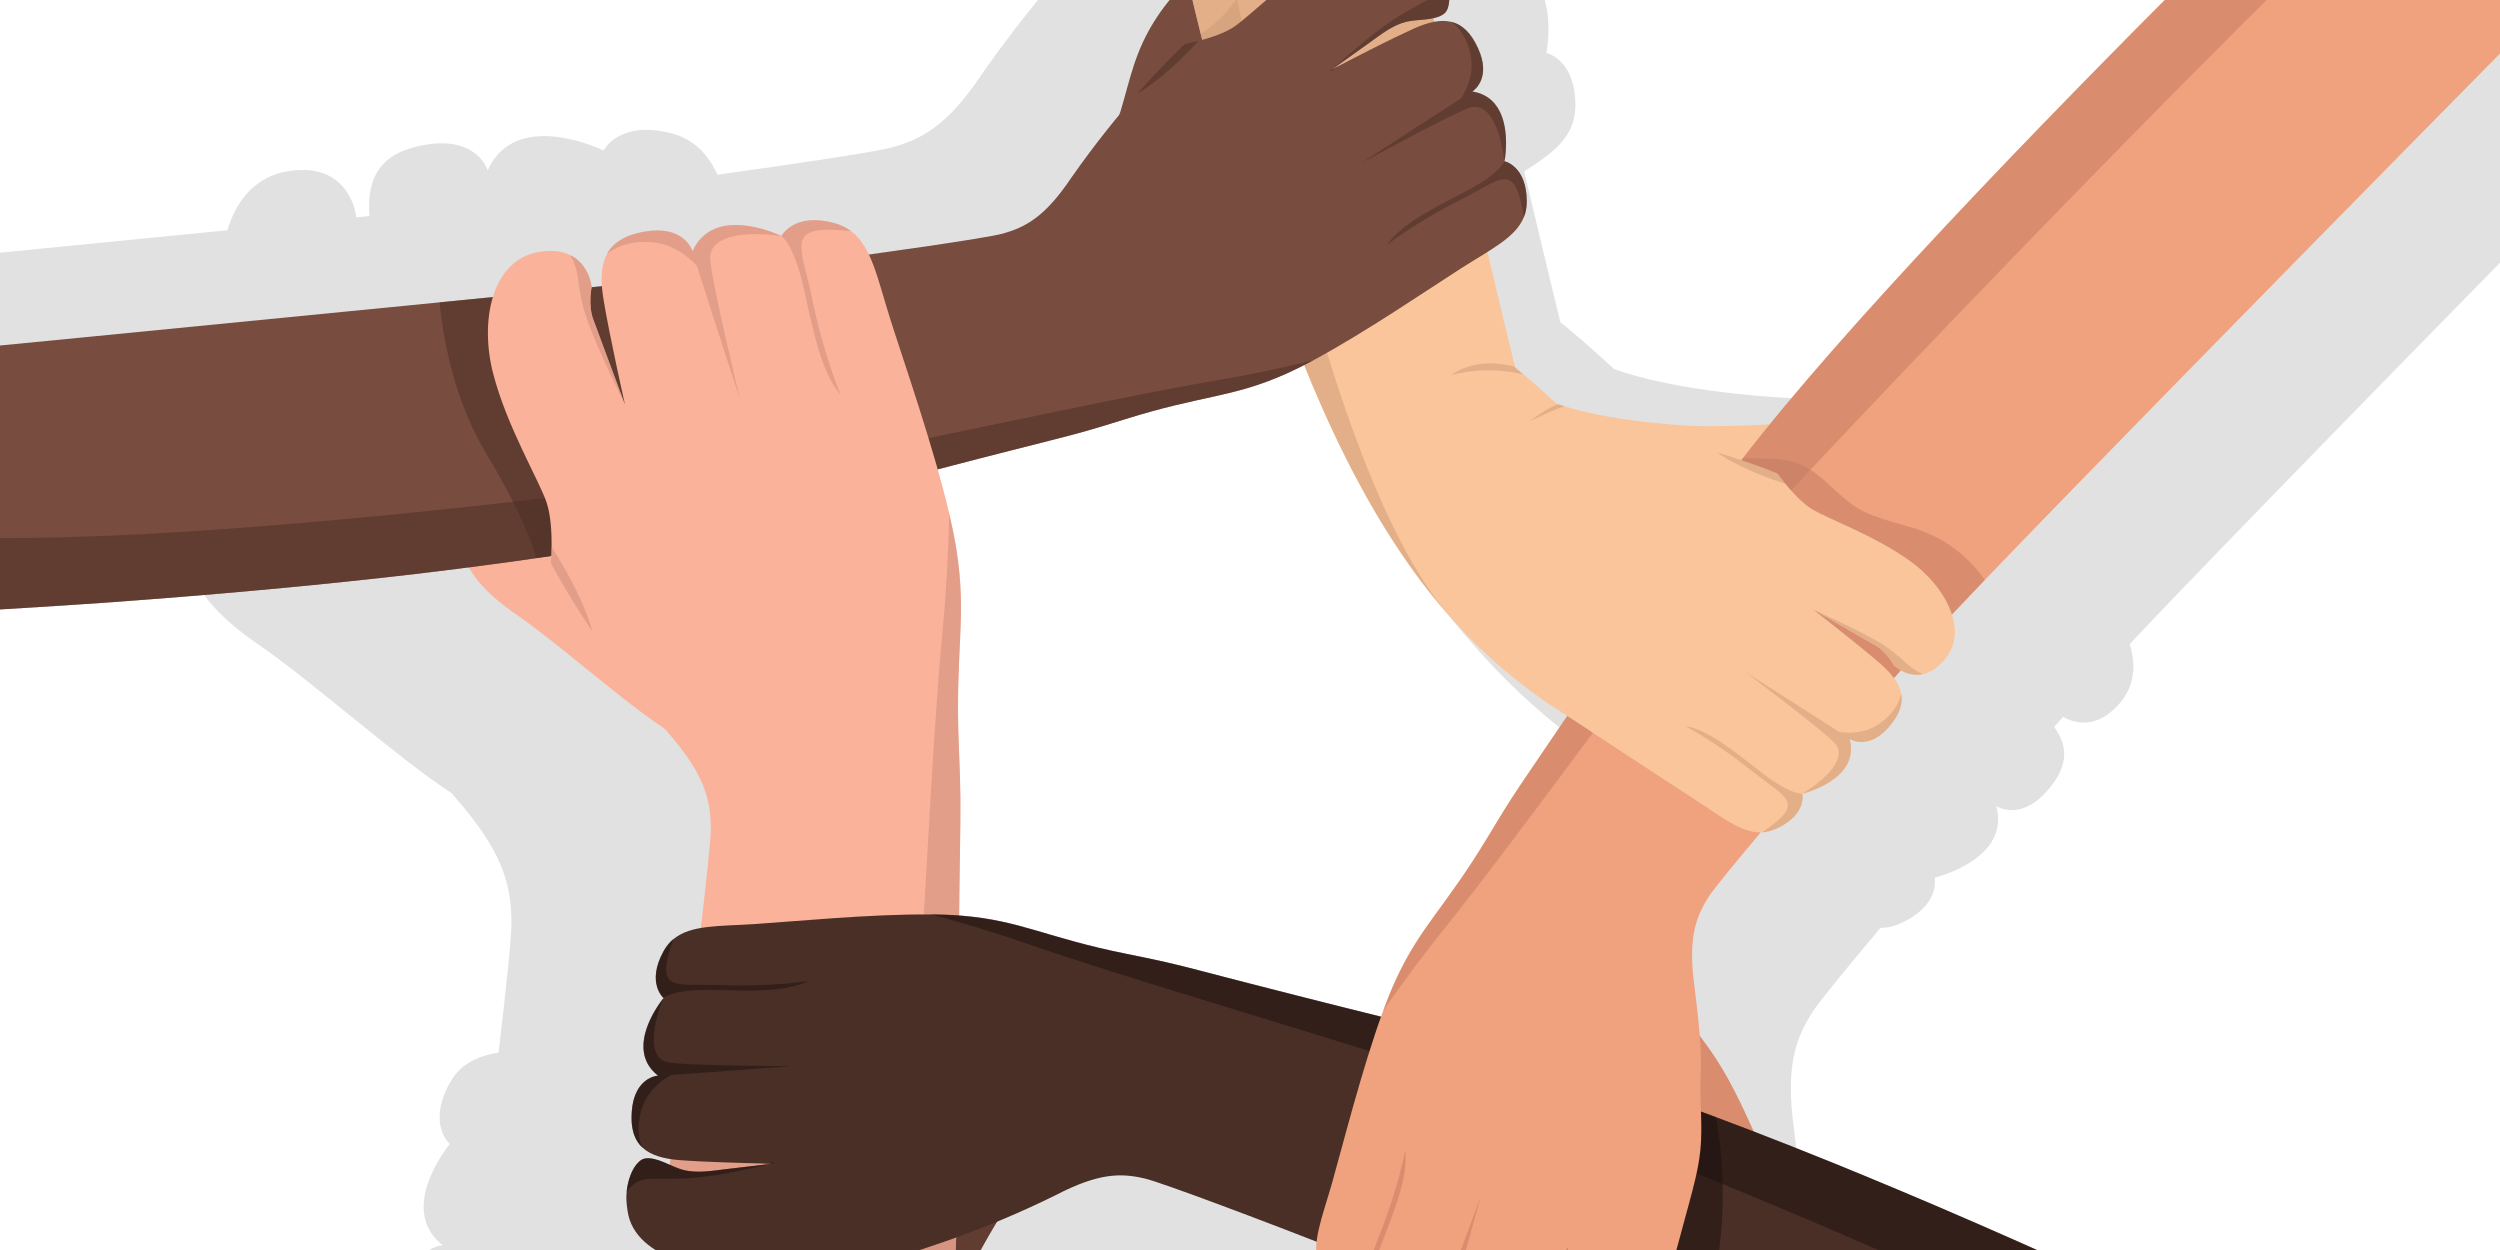<?xml version="1.0" encoding="utf-8"?>
<!-- Generator: Adobe Illustrator 23.0.2, SVG Export Plug-In . SVG Version: 6.00 Build 0)  -->
<svg version="1.1" id="Layer_1" xmlns="http://www.w3.org/2000/svg" xmlns:xlink="http://www.w3.org/1999/xlink" x="0px" y="0px"
	 viewBox="0 0 600 300" style="enable-background:new 0 0 600 300;" xml:space="preserve">
<style type="text/css">
	.st0{opacity:0.3;fill:#999999;}
	.st1{fill:#F0A17D;}
	.st2{opacity:0.5;fill:#C27B61;}
	.st3{fill:#784C3E;}
	.st4{opacity:0.5;fill:#4A2C24;}
	.st5{fill:#FAC59A;}
	.st6{opacity:0.5;fill:#CC9A79;}
	.st7{fill:#FAB29A;}
	.st8{opacity:0.5;fill:#CC8A79;}
	.st9{fill:#4A2F26;}
	.st10{opacity:0.5;fill:#1C110E;}
	.st11{fill:none;}
</style>
<path class="st0" d="M622.5,393.17c-0.02-0.01-0.04-0.02-0.1-0.04c-0.02-0.01-0.04-0.02-0.06-0.03c-0.15-0.08-0.39-0.19-0.71-0.36
	c-0.1-0.05-0.22-0.11-0.34-0.17c-0.11-0.06-0.23-0.11-0.36-0.18c-0.23-0.1-0.48-0.23-0.75-0.36c-0.09-0.05-0.17-0.09-0.26-0.13
	c-1.73-0.86-4.3-2.12-7.61-3.73c-0.26-0.12-0.53-0.26-0.81-0.39c-0.9-0.44-1.85-0.9-2.85-1.38c-0.39-0.19-0.78-0.38-1.18-0.57
	c-2.25-1.09-4.72-2.28-7.39-3.56c-0.24-0.12-0.48-0.23-0.73-0.35c-0.59-0.29-1.19-0.58-1.79-0.86c-0.4-0.19-0.79-0.38-1.18-0.57
	c-0.41-0.19-0.81-0.38-1.21-0.57c-0.8-0.38-1.63-0.77-2.47-1.18c-5.05-2.4-10.65-5.03-16.68-7.85c-0.66-0.31-1.32-0.62-1.98-0.92
	c-3.9-1.82-7.98-3.7-12.22-5.65c-0.81-0.37-1.63-0.75-2.45-1.13c-0.73-0.33-1.47-0.67-2.21-1c-0.7-0.33-1.4-0.64-2.11-0.97
	c-0.05-0.02-0.08-0.04-0.13-0.06c-1.1-0.51-2.22-1.01-3.34-1.52c-13.41-6.09-28.08-12.6-43.4-19.18c-1.17-0.51-2.36-1.01-3.53-1.52
	c-6.86-2.92-13.85-5.87-20.89-8.78c-1.39-0.57-2.76-1.13-4.15-1.7c-0.11-0.04-0.23-0.09-0.34-0.14c-1.79-0.73-3.58-1.47-5.37-2.2
	c-8.24-3.33-16.53-6.61-24.79-9.79c-4.03-8.92-8.19-17.83-13.86-25.8c-1-1.4-2.03-2.77-3.04-4.16c-0.41-5.2-1.07-10.41-1.66-15.44
	c-0.01-0.02,0-0.04-0.01-0.05c-2-14.85,0.29-21.59,4.65-28.28c1.49-2.28,7.75-9.95,16.12-19.9c0,0,0,0,0,0c0.12,0,0.24,0.01,0.35,0
	c1.49-0.07,3-0.42,4.55-1.13c0.6-0.28,1.16-0.56,1.68-0.85c7.76-4.34,6.43-10.08,6.43-10.08c0.02,0,15.72-3.76,15.22-14.5l0,0l0,0
	c0-0.08-0.01-0.16-0.02-0.24c-0.01-0.08-0.01-0.15-0.02-0.23c-0.02-0.18-0.05-0.37-0.07-0.56c-0.02-0.12-0.03-0.24-0.05-0.36
	c0-0.02,0-0.03-0.01-0.05c-0.01-0.06-0.02-0.11-0.03-0.17c-0.07-0.35-0.14-0.7-0.24-1.07c0.02,0.02,0.04,0.03,0.07,0.04
	c0.51,0.31,3.77,2.07,8.04-0.27c1.33-0.73,2.75-1.84,4.22-3.53c3.32-3.83,4.43-7.21,3.81-10.42c0,0,0,0,0,0l0,0
	c-0.32-1.64-1.1-3.24-2.25-4.82c0.73-0.82,1.45-1.63,2.16-2.42c0,0,0,0,0,0c1.66,0.93,4.11,1.8,6.95,1.15
	c2.03-0.47,4.24-1.71,6.5-4.25c3.68-4.14,4.15-9.26,2.53-14.36c0,0,0,0,0,0c3.29-3.5,6.72-7.11,10.27-10.81
	C580.23,82.48,739.28-78.4,739.28-78.4l-52.39-65.86c0,0-1.58,1.49-4.5,4.27C657.96-116.76,539.67-3.61,472,73.96
	c-0.02,0.02-0.04,0.05-0.06,0.07c-0.56,0.64-1.11,1.28-1.67,1.92c-0.14,0.16-0.27,0.31-0.41,0.47c-0.46,0.54-0.92,1.07-1.38,1.6
	c-0.21,0.24-0.42,0.48-0.62,0.72c-0.41,0.48-0.82,0.95-1.23,1.43c-0.24,0.28-0.48,0.56-0.72,0.84c-0.37,0.44-0.75,0.87-1.12,1.31
	c-0.27,0.32-0.54,0.63-0.81,0.95c-0.33,0.39-0.67,0.78-1,1.18c-0.29,0.35-0.59,0.69-0.88,1.04c-0.32,0.38-0.64,0.76-0.96,1.14
	c-0.29,0.34-0.58,0.68-0.86,1.02c-0.33,0.39-0.65,0.78-0.98,1.17c-0.27,0.32-0.54,0.64-0.8,0.96c-0.36,0.43-0.71,0.86-1.06,1.28
	c-0.22,0.27-0.44,0.53-0.66,0.8c-0.39,0.48-0.78,0.95-1.17,1.42c-0.18,0.22-0.36,0.43-0.53,0.65c-0.31,0.38-0.61,0.75-0.92,1.12
	c-6.34,0.48-13.84,0.55-21.39,0.62c-2.12-0.02-26.27-1-42.87-6.25c-0.69-0.21-1.35-0.43-2-0.67l-0.01,0
	c-0.18-0.05-0.36-0.11-0.53-0.18c0,0-5.38-5.02-10.3-9.14c-0.88-0.75-1.75-1.46-2.57-2.1c0,0-0.02-0.08-0.06-0.25
	c-0.5-2.05-4.02-16.47-8.64-35.94c5.46-3.43,9.65-6.54,11.4-10.91c0,0,0,0,0-0.01c0,0,0,0,0,0.01c0.52-1.29,0.81-2.69,0.88-4.23
	c0.01-0.22,0.03-0.43,0.03-0.66c0-4.25-1.01-7.09-2.25-8.98c-2.04-3.09-4.72-3.64-4.72-3.64l0,0l0,0c0,0,0,0,0,0c0,0,0,0,0,0
	c0,0,0.06-0.33,0.14-0.9c0.01-0.07,0.02-0.14,0.03-0.22c0-0.02,0-0.04,0.01-0.06c0.01-0.08,0.02-0.17,0.03-0.25
	c0.02-0.2,0.05-0.41,0.07-0.65c0.01-0.05,0.01-0.09,0.02-0.14c0.01-0.06,0.01-0.14,0.02-0.21c0.02-0.25,0.05-0.5,0.07-0.78
	c0-0.05,0.01-0.08,0.01-0.13c0.02-0.22,0.03-0.44,0.04-0.68c0-0.06,0-0.13,0.01-0.19c0.01-0.25,0.02-0.51,0.03-0.78
	c0-0.14,0.01-0.28,0.01-0.42c0-0.33,0-0.67,0-1.01c0-0.12-0.01-0.24-0.01-0.37c-0.01-0.29-0.02-0.58-0.04-0.88
	c-0.01-0.12-0.01-0.24-0.02-0.36c-0.03-0.34-0.06-0.69-0.1-1.05c-0.01-0.1-0.02-0.19-0.03-0.29c-0.02-0.13-0.04-0.25-0.06-0.38
	c-0.01-0.06-0.02-0.11-0.02-0.17c-0.02-0.11-0.03-0.23-0.05-0.34c-0.01-0.04-0.02-0.09-0.03-0.13c-0.08-0.48-0.17-0.96-0.29-1.45
	c-0.02-0.08-0.03-0.16-0.05-0.24c-0.03-0.14-0.08-0.28-0.11-0.42c-0.01-0.02-0.01-0.04-0.02-0.06c-0.04-0.14-0.07-0.28-0.11-0.41
	c-0.03-0.09-0.06-0.17-0.09-0.26c-0.06-0.2-0.13-0.39-0.2-0.59c-0.05-0.14-0.09-0.28-0.14-0.42c-0.07-0.16-0.13-0.32-0.2-0.49
	c-0.04-0.08-0.08-0.16-0.11-0.25c-0.05-0.11-0.1-0.23-0.16-0.34c-0.04-0.08-0.07-0.17-0.12-0.25c-0.03-0.06-0.07-0.11-0.09-0.17
	c-0.13-0.25-0.27-0.5-0.42-0.75c-0.13-0.22-0.27-0.44-0.42-0.65c-0.12-0.18-0.24-0.35-0.38-0.52c-0.13-0.17-0.27-0.33-0.41-0.5
	c-0.13-0.15-0.28-0.3-0.42-0.45c-0.19-0.2-0.39-0.39-0.6-0.57c-0.21-0.18-0.43-0.36-0.66-0.53c-0.06-0.05-0.12-0.1-0.18-0.15
	c-0.06-0.04-0.13-0.07-0.19-0.11c-0.3-0.21-0.62-0.4-0.96-0.58c-0.05-0.03-0.09-0.06-0.14-0.09c-0.3-0.16-0.61-0.3-0.94-0.44l0,0
	l0,0c-0.02-0.01-0.03-0.01-0.05-0.02l-0.19-0.07c-0.02-0.01-0.05-0.02-0.08-0.03c-0.05-0.02-0.1-0.04-0.15-0.06
	c-0.2-0.07-0.41-0.13-0.62-0.19c-0.13-0.04-0.24-0.08-0.37-0.12c-0.06-0.01-0.12-0.03-0.17-0.04c-0.21-0.05-0.44-0.09-0.66-0.13
	c-0.16-0.03-0.31-0.07-0.48-0.1c0.02-0.02,0.04-0.03,0.07-0.05c0.63-0.42,4.98-3.73,2.59-11.22c-0.23-0.72-0.5-1.47-0.87-2.27
	c-0.22-0.48-0.45-0.93-0.68-1.37c-0.06-0.11-0.12-0.25-0.18-0.36c-0.1-0.19-0.22-0.35-0.32-0.53c-0.2-0.33-0.39-0.68-0.59-0.98
	c-1.8-2.71-3.9-4.27-6.3-4.93c-0.1-0.03-0.19-0.07-0.3-0.09c-1.64-0.4-3.42-0.37-5.34-0.01c-0.08-0.38-0.16-0.75-0.25-1.12
	c1.35-0.3,2.57-0.75,3.47-1.52c0.51-0.44,0.82-1.06,1.04-1.7c0.98-2.85,0.19-6.82-1.11-9.9c-0.35-0.82-0.73-1.58-1.12-2.23
	c-0.58-0.97-1.26-1.88-1.94-2.79c-1.59-2.12-3.25-3.75-5.26-4.92c-0.7-3.43-1.34-6.65-1.9-9.6c-0.47-2.44-0.88-4.71-1.24-6.77
	c-6.66-38.48-32.58-217.59-32.58-217.59l-69.54,10.39l-13.28,1.98c0,0,29.43,158.59,46.61,232.95
	c-6.84,6.28-12.24,14.11-15.62,22.76c-2.43,6.21-3.84,12.8-5.84,19.16c-4.67,5.64-9.79,12.22-14.98,19.65
	c-0.01,0.02-0.02,0.03-0.02,0.04c-8.11,12.08-14.12,15.49-21.59,17.54c-3.63,1-21.38,3.7-41.81,6.53c-1.46-3.05-3.22-5.55-5.61-7.35
	c-1.49-1.12-3.22-1.97-5.27-2.52c-0.8-0.21-1.56-0.38-2.28-0.52c-10.9-1.99-14.18,4.58-14.18,4.58c-0.02-0.01-18.09-8.87-26.13,1.84
	l0,0l0,0c-0.06,0.08-0.11,0.16-0.17,0.24c-0.06,0.08-0.11,0.16-0.17,0.24c-0.13,0.19-0.25,0.4-0.38,0.6
	c-0.08,0.13-0.16,0.25-0.24,0.38c-0.01,0.02-0.02,0.04-0.03,0.06c-0.03,0.06-0.07,0.13-0.1,0.19c-0.21,0.39-0.42,0.79-0.61,1.22
	c-0.01-0.03-0.02-0.06-0.03-0.09c-0.26-0.74-2.19-5.57-9.14-6.31c-1.6-0.17-3.47-0.13-5.65,0.24c-6.23,1.04-9.98,3.41-11.93,6.99
	c0,0,0,0,0,0c0,0,0,0,0,0c-1.48,2.71-1.92,6.11-1.62,10.14c-1.06,0.11-2.12,0.21-3.2,0.32c0.01-0.06,0.02-0.1,0.02-0.1
	s-0.63-6.94-6.63-9.94c-0.01,0-0.01,0-0.01,0c-2.32-1.16-5.43-1.73-9.62-1.07c-7.68,1.19-12.43,6.79-14.67,14.19
	c-5.48,0.54-11.04,1.1-16.65,1.65c-77.19,7.64-163.4,16.02-163.4,16.02l-4.36,81.57c0,0,0.01,0,0.02,0c0.02,0,0.05,0,0.11,0
	c0.02,0,0.04-0.01,0.07,0c0.17,0,0.43-0.02,0.79-0.03c0.11,0,0.24-0.01,0.37-0.02c0.12,0,0.25-0.01,0.39-0.01
	c0.25-0.02,0.53-0.03,0.82-0.04c0.1,0,0.19,0,0.29-0.01c1.9-0.08,4.72-0.21,8.34-0.39c0.29-0.01,0.58-0.03,0.88-0.04
	c0.99-0.05,2.03-0.1,3.11-0.16c0.42-0.02,0.85-0.05,1.29-0.07c2.46-0.13,5.16-0.27,8.08-0.43c0.26-0.01,0.53-0.03,0.8-0.04
	c0.64-0.03,1.3-0.07,1.96-0.11c0.42-0.02,0.85-0.05,1.28-0.07c0.44-0.03,0.88-0.06,1.32-0.08c0.88-0.05,1.78-0.11,2.69-0.15
	c5.51-0.32,11.59-0.7,18.15-1.14c0.71-0.04,1.43-0.09,2.15-0.14c4.24-0.28,8.66-0.58,13.24-0.91c0.88-0.06,1.76-0.13,2.65-0.19
	c0.79-0.06,1.58-0.12,2.39-0.18c0.76-0.05,1.51-0.11,2.28-0.17c0.05,0,0.09-0.01,0.14-0.01c1.19-0.09,2.4-0.18,3.61-0.27
	c14.48-1.11,30.25-2.44,46.61-4.04c1.25-0.12,2.51-0.24,3.77-0.37c7.32-0.73,14.76-1.51,22.23-2.34c1.46-0.16,2.92-0.33,4.39-0.5
	c0.12-0.02,0.24-0.03,0.36-0.04c1.89-0.22,3.79-0.43,5.69-0.65c5.55-0.66,11.1-1.35,16.64-2.07c2.18,3.93,6.37,8.92,14.36,14.42
	c14.23,9.8,32.81,26.78,47.04,36.17c0.31,0.38,0.61,0.74,0.93,1.12c0.02,0.01,0.03,0.03,0.04,0.05
	c11.24,12.88,13.28,20.75,13.33,29.86c0.02,3.25-1.24,15.42-3.1,31.17c-3.39,0.57-6.25,1.56-8.53,3.42c0,0,0,0,0,0c0,0,0,0,0,0
	c-0.93,0.76-1.77,1.67-2.5,2.76c-0.02,0.03-0.03,0.06-0.05,0.08c-0.22,0.34-0.44,0.69-0.65,1.06c-5.47,9.97,0.03,14.63,0.03,14.63
	l0,0l0,0l0,0c0,0-0.02,0.02-0.05,0.06c0,0,0,0-0.01,0.01c0,0.01-0.01,0.02-0.03,0.03c-0.03,0.04-0.08,0.1-0.13,0.16
	c-0.08,0.11-0.18,0.24-0.3,0.4c-0.08,0.11-0.16,0.23-0.26,0.35c-0.04,0.06-0.08,0.12-0.13,0.18c-0.1,0.13-0.2,0.27-0.3,0.43
	c-0.01,0.02-0.03,0.03-0.04,0.06c-0.06,0.09-0.14,0.2-0.2,0.3c-0.11,0.17-0.23,0.34-0.35,0.53c-0.06,0.09-0.11,0.17-0.17,0.26
	c-0.06,0.1-0.13,0.2-0.2,0.31c-0.06,0.09-0.12,0.19-0.19,0.29c-0.03,0.05-0.06,0.1-0.09,0.16c-0.02,0.03-0.04,0.07-0.06,0.1
	c-0.14,0.24-0.29,0.49-0.44,0.75c-0.05,0.08-0.1,0.17-0.14,0.25c-0.17,0.3-0.34,0.61-0.51,0.94c-0.04,0.08-0.08,0.16-0.12,0.24
	c-0.16,0.32-0.32,0.64-0.47,0.97c-0.02,0.04-0.04,0.07-0.05,0.11c-0.17,0.37-0.34,0.75-0.49,1.14c-0.01,0.03-0.03,0.07-0.04,0.1
	c-0.02,0.02-0.03,0.06-0.04,0.08L103,283.1c-0.08,0.22-0.16,0.45-0.24,0.67c-0.01,0.03-0.02,0.07-0.03,0.1
	c-0.03,0.09-0.06,0.17-0.09,0.26c-0.02,0.07-0.05,0.14-0.07,0.21c-0.04,0.12-0.07,0.24-0.11,0.35c-0.04,0.12-0.08,0.25-0.11,0.37
	c-0.02,0.08-0.05,0.17-0.07,0.25c-0.01,0.03-0.01,0.05-0.02,0.08c-0.03,0.11-0.05,0.23-0.08,0.34c-0.02,0.08-0.04,0.15-0.05,0.23
	c-0.03,0.12-0.06,0.23-0.08,0.34c-0.02,0.07-0.02,0.15-0.04,0.22c-0.06,0.28-0.1,0.55-0.15,0.83c-0.01,0.09-0.04,0.18-0.05,0.28
	c-0.02,0.17-0.04,0.35-0.06,0.53c-0.01,0.12-0.02,0.24-0.03,0.36c-0.04,0.47-0.05,0.94-0.04,1.41c0,0.07-0.01,0.14,0,0.21
	c0,0.09,0.01,0.18,0.02,0.28c0,0.07,0.01,0.14,0.01,0.2c0.01,0.09,0.01,0.18,0.02,0.27c0.01,0.11,0.03,0.22,0.05,0.34
	c0.01,0.11,0.03,0.23,0.05,0.34c0.01,0.07,0.02,0.13,0.03,0.2c0.03,0.15,0.05,0.29,0.08,0.43c0.01,0.04,0.02,0.07,0.03,0.11
	c0.02,0.11,0.06,0.21,0.08,0.32c0.04,0.15,0.07,0.3,0.12,0.45c0.02,0.07,0.04,0.13,0.06,0.2c0,0.01,0.01,0.03,0.01,0.04
	c0.02,0.06,0.04,0.13,0.06,0.2c0.05,0.15,0.12,0.29,0.18,0.44c0.04,0.11,0.09,0.22,0.13,0.33c0.01,0.03,0.02,0.05,0.03,0.08
	c0.04,0.1,0.08,0.2,0.13,0.29c0.03,0.07,0.08,0.13,0.12,0.2c0.15,0.3,0.32,0.6,0.51,0.89c0.05,0.08,0.08,0.15,0.13,0.23
	c0.01,0.02,0.02,0.03,0.04,0.04c0.18,0.27,0.38,0.54,0.59,0.8l0.17,0.2c0.03,0.03,0.05,0.05,0.07,0.08c0.03,0.04,0.06,0.07,0.09,0.1
	c0.23,0.25,0.47,0.51,0.73,0.76c0.05,0.04,0.09,0.09,0.13,0.13c0.24,0.21,0.49,0.43,0.76,0.64c0.05,0.04,0.09,0.08,0.14,0.12
	c-0.03,0-0.05,0-0.08,0.01c-0.03,0-0.09,0.01-0.13,0.02c-0.05,0.01-0.1,0.01-0.17,0.02c-0.06,0.01-0.1,0.02-0.17,0.03
	c-0.17,0.03-0.37,0.08-0.61,0.14c-0.02,0.01-0.04,0.01-0.06,0.02c-0.25,0.07-0.52,0.17-0.82,0.29c-0.02,0.01-0.03,0.01-0.05,0.02
	c-0.3,0.12-0.61,0.28-0.93,0.47c-0.03,0.02-0.05,0.02-0.08,0.04c-0.08,0.05-0.17,0.1-0.25,0.15c-0.03,0.02-0.05,0.03-0.08,0.05
	c-0.04,0.02-0.07,0.05-0.11,0.07c-0.04,0.02-0.07,0.04-0.11,0.07c-0.13,0.09-0.27,0.2-0.41,0.31c-0.01,0.01-0.03,0.03-0.04,0.04
	c-0.07,0.06-0.14,0.12-0.22,0.18c-0.05,0.04-0.1,0.09-0.15,0.13c-0.05,0.04-0.09,0.1-0.14,0.14c-0.14,0.13-0.28,0.27-0.42,0.42
	c-0.1,0.11-0.2,0.22-0.3,0.34c-0.11,0.13-0.22,0.27-0.33,0.41c-0.05,0.07-0.11,0.13-0.16,0.2c-0.07,0.12-0.16,0.24-0.24,0.36
	c-0.01,0.02-0.03,0.04-0.04,0.06c-0.06,0.09-0.11,0.18-0.17,0.27c-0.04,0.07-0.08,0.13-0.12,0.2c-0.03,0.06-0.06,0.13-0.09,0.19
	c-0.15,0.27-0.29,0.55-0.42,0.85c-0.02,0.05-0.05,0.09-0.07,0.15c-0.07,0.16-0.14,0.33-0.2,0.49c-0.01,0.03-0.02,0.07-0.03,0.1
	c-0.06,0.16-0.11,0.33-0.17,0.5c-0.08,0.24-0.16,0.49-0.23,0.75c-0.05,0.19-0.1,0.39-0.15,0.6c-0.06,0.27-0.12,0.56-0.17,0.85
	c-0.04,0.21-0.08,0.41-0.11,0.63c-0.06,0.4-0.11,0.83-0.15,1.27c-0.01,0.11-0.03,0.21-0.04,0.33c0,0.05,0,0.1-0.01,0.16
	c-0.02,0.28-0.04,0.55-0.05,0.82c-0.01,0.14,0,0.26,0,0.39c-0.01,0.39-0.01,0.77,0,1.14c0.01,0.28,0.02,0.55,0.03,0.82
	c0.02,0.32,0.05,0.63,0.08,0.93c0.02,0.16,0.02,0.34,0.05,0.5c0.03,0.19,0.06,0.39,0.1,0.58c0,0,0,0,0,0
	c0.1,0.52,0.22,1.02,0.36,1.49c0.07,0.22,0.15,0.42,0.23,0.63c0.1,0.28,0.2,0.56,0.32,0.82c0.01,0.02,0.01,0.04,0.02,0.06
	c0.08,0.17,0.16,0.33,0.24,0.49c0.1,0.19,0.21,0.37,0.32,0.54c0.01,0.02,0.03,0.05,0.04,0.07c0,0.01,0.01,0.01,0.01,0.02
	c0.1,0.16,0.19,0.31,0.3,0.45c0.1,0.14,0.2,0.27,0.3,0.4c0.03,0.04,0.07,0.08,0.1,0.12c0.03,0.04,0.06,0.08,0.09,0.11
	c0,0.01,0.01,0.01,0.01,0.02c0.13,0.16,0.26,0.3,0.4,0.44c0.15,0.15,0.29,0.3,0.45,0.45c2.07,1.89,5.04,2.97,8.74,3.53
	c-0.09,0.6-0.17,1.2-0.26,1.79c-2.67-1.18-5.55-2.41-7.89-1.93c-0.67,0.15-1.25,0.54-1.76,1c-2.26,2.05-3.49,5.96-3.84,9.34
	c-0.1,0.9-0.12,1.76-0.09,2.53c0.03,1.14,0.2,2.28,0.36,3.42c0.75,5.51,4.22,9.51,8.96,12.44c-1.12,6.59-2.24,13.08-3.38,19.43
	c-13.97,77.94-29.06,136.2-29.06,136.2L164.49,539l0,0l0,0l0,0c0,0,6.29-17.16,13.58-45.73c0.02-0.08,0.04-0.17,0.06-0.25
	c0.24-0.95,0.49-1.92,0.73-2.89c0.03-0.13,0.07-0.26,0.1-0.39c0.24-0.95,0.47-1.91,0.71-2.88c0.03-0.14,0.07-0.28,0.1-0.42
	c0.24-0.97,0.48-1.96,0.72-2.96c0.03-0.14,0.07-0.28,0.1-0.43c0.24-1.02,0.49-2.04,0.73-3.08c0.03-0.12,0.06-0.24,0.08-0.36
	c0.26-1.11,0.52-2.22,0.78-3.36c0.01-0.05,0.02-0.1,0.04-0.16c1.1-4.82,2.21-9.87,3.3-15.12c0.01-0.05,0.02-0.11,0.03-0.16
	c0.25-1.22,0.5-2.45,0.76-3.7c0.04-0.22,0.09-0.44,0.13-0.67c0.22-1.08,0.43-2.16,0.64-3.25c0.06-0.32,0.13-0.65,0.19-0.97
	c0.2-1.01,0.39-2.02,0.58-3.04c0.07-0.37,0.14-0.74,0.21-1.11c0.19-0.99,0.37-1.99,0.56-2.99c0.07-0.39,0.14-0.79,0.22-1.18
	c0.18-0.99,0.36-1.99,0.54-2.99c0.07-0.41,0.15-0.82,0.22-1.23c0.18-1.01,0.35-2.02,0.53-3.04c0.07-0.41,0.14-0.82,0.21-1.23
	c0.18-1.04,0.35-2.08,0.53-3.13c0.07-0.4,0.13-0.79,0.2-1.19c0.18-1.13,0.37-2.26,0.55-3.4c0.05-0.32,0.1-0.64,0.15-0.96
	c0.22-1.37,0.43-2.76,0.64-4.15c0.01-0.09,0.03-0.18,0.04-0.27c0.46-3.01,0.9-6.06,1.33-9.15c0.04-0.31,0.09-0.63,0.13-0.95
	c0.16-1.2,0.33-2.4,0.49-3.62c0.06-0.48,0.12-0.96,0.19-1.44c0.14-1.05,0.27-2.1,0.4-3.16c0.07-0.56,0.14-1.13,0.21-1.7
	c0.12-0.99,0.24-1.97,0.36-2.97c0.07-0.61,0.14-1.23,0.21-1.85c0.11-0.96,0.22-1.91,0.33-2.88c0.07-0.64,0.14-1.28,0.21-1.93
	c0.1-0.95,0.2-1.91,0.3-2.87c0.07-0.65,0.13-1.3,0.2-1.96c0.1-0.96,0.19-1.91,0.28-2.87c0.06-0.67,0.13-1.34,0.19-2.01
	c0.09-0.96,0.18-1.92,0.26-2.88c0.06-0.67,0.12-1.35,0.18-2.02c0.08-0.98,0.17-1.97,0.25-2.96c0.05-0.66,0.11-1.32,0.16-1.99
	c0.08-1.05,0.16-2.11,0.24-3.17c0.04-0.6,0.09-1.19,0.13-1.79c0.01-0.15,0.02-0.3,0.03-0.46c5.2-7.17,9.11-15.58,13.8-23.16
	c5.76-2.38,12-5.15,18.55-8.39l0.05-0.02c13.11-6.78,20.11-6.88,27.76-5.05c4.54,1.09,29.07,10.21,53.64,19.73
	c-0.29,2.64-0.16,5.06,0.64,7.31c0.55,1.54,1.4,3,2.64,4.39c0.71,0.8,1.4,1.46,2.08,2.06c6.7,5.9,11.92,2.92,11.93,2.91
	c0.01,0.02,8.95,15.21,20.01,11.26c0,0,0,0,0,0v0c0.08-0.03,0.16-0.06,0.24-0.09c0.08-0.03,0.16-0.06,0.24-0.09
	c0.19-0.08,0.37-0.17,0.56-0.26c0.12-0.06,0.24-0.1,0.36-0.16c0.02-0.01,0.03-0.01,0.05-0.02c0.06-0.03,0.11-0.06,0.17-0.09
	c0.34-0.18,0.69-0.37,1.04-0.6c-0.01,0.03-0.02,0.05-0.02,0.08c-0.17,0.67-1.08,5.13,3.64,9.03c1.09,0.9,2.48,1.77,4.25,2.55
	c5.06,2.25,8.95,2.32,12.1,0.65c0,0,0,0,0,0c0,0,0,0,0,0c3.12-1.66,5.52-5.03,7.61-9.7c0.19-0.43,0.39-0.89,0.6-1.35
	c1.15,0.49,2.32,0.99,3.49,1.49c-1.38,2.49-3.19,4.31-3.19,4.31s-0.95,1.79-1.2,4.28c-0.18,1.83,0.01,4.03,1.26,6.19c0,0,0,0,0,0
	c0,0,0,0,0,0.01c1.14,1.96,3.14,3.88,6.52,5.42c9.02,4.11,17.27-1.27,23.22-8.86c4.78,2.04,9.62,4.1,14.5,6.19
	c0.22,0.09,0.45,0.19,0.67,0.29c72.34,30.91,153.07,65.56,153.07,65.56l43.72-70.38C622.52,393.19,622.52,393.18,622.5,393.17z
	 M480.76,163.33c-0.59-0.47-1.17-0.95-1.76-1.42C479.58,162.38,480.17,162.86,480.76,163.33z M467.25,121.55
	c-1.19-0.73-2.42-1.75-3.59-2.86l0,0C464.84,119.8,466.06,120.82,467.25,121.55c2.72,1.67,8.27,3.96,14.54,6.98
	C475.52,125.52,469.97,123.22,467.25,121.55z M391.96,187.08c-0.4-0.26-0.79-0.52-1.19-0.78
	C391.17,186.55,391.56,186.81,391.96,187.08z M482.51,164.75c0.58,0.47,1.15,0.94,1.71,1.4
	C483.66,165.69,483.09,165.22,482.51,164.75z M484.7,162.83c0.42,0.24,0.8,0.47,1.16,0.67c0.71,0.41,1.28,0.74,1.66,0.97
	c0.2,0.12,0.4,0.25,0.59,0.38c-0.19-0.13-0.39-0.26-0.59-0.38c-0.38-0.23-0.95-0.56-1.66-0.97
	C485.51,163.29,485.12,163.07,484.7,162.83z M500.33,139.61c0.03,0.03,0.06,0.05,0.09,0.08
	C500.39,139.66,500.36,139.63,500.33,139.61z M502.39,141.44c0.05,0.05,0.1,0.1,0.15,0.15
	C502.49,141.54,502.44,141.49,502.39,141.44z M504.33,143.41c0.05,0.05,0.1,0.1,0.14,0.16
	C504.42,143.52,504.38,143.47,504.33,143.41z M506.13,145.53c0.03,0.03,0.05,0.07,0.08,0.1
	C506.19,145.59,506.16,145.56,506.13,145.53z M197.95,108.06c0.81-0.21,1.6-0.41,2.37-0.62c2.31-0.6,4.48-1.16,6.49-1.68
	c0.67-0.17,1.33-0.34,1.98-0.51c1.6-0.41,3.12-0.8,4.55-1.16c0.56-0.15,1.12-0.28,1.66-0.42c0.54-0.13,1.07-0.27,1.59-0.41
	c2.07-0.53,3.94-1,5.63-1.43c0.43-0.1,0.84-0.21,1.24-0.31c2.15-0.54,4.03-1.01,5.7-1.44c0.34-0.08,0.66-0.16,0.98-0.25
	c8.33-2.12,11.85-3.1,22.29-6.37c24.18-7.59,33.37-6.64,50.28-14.17c1.81-0.81,3.73-1.74,5.73-2.76
	c14.73,36.48,30.07,61.25,45.97,79.15c0.2,0.24,0.42,0.47,0.63,0.7c0.05,0.06,0.11,0.12,0.15,0.17
	c9.52,10.58,19.25,18.72,29.15,25.49c0.85,0.59,1.74,1.19,2.66,1.8c0.04,0.03,0.09,0.06,0.13,0.09l0,0
	c1.16,0.77,2.37,1.55,3.62,2.37c-15.87,23.49-15.81,22.84-24.82,37.82c-13.45,22.38-21.19,27.93-29.08,45.3
	c-1.25,2.75-2.5,5.87-3.73,9.22c-0.21,0.58-0.42,1.18-0.63,1.77c-3.86-0.95-7.46-1.85-10.82-2.7c-0.82-0.2-1.63-0.41-2.42-0.62
	c-3.91-0.98-7.48-1.88-10.76-2.71c-0.82-0.21-1.62-0.42-2.41-0.61c-2.35-0.6-4.54-1.15-6.59-1.68c-0.68-0.17-1.36-0.35-2-0.51
	c-1.63-0.42-3.17-0.82-4.61-1.19c-0.57-0.14-1.14-0.3-1.69-0.43c-0.55-0.14-1.09-0.29-1.61-0.42c-2.1-0.54-3.98-1.04-5.71-1.48
	c-0.43-0.12-0.85-0.22-1.25-0.33c-2.18-0.57-4.07-1.06-5.77-1.5c-0.34-0.09-0.67-0.18-0.99-0.26c-8.44-2.19-12.04-3.03-22.93-5.22
	c-25.2-5.07-32.91-10.4-51.62-11.96c-0.27-0.02-0.55-0.04-0.83-0.06c0.37-33.94,0.74-32.95-0.1-53.19
	c-1.25-29.77,2.63-39.92-0.76-61.42c-0.54-3.4-1.31-7.16-2.24-11.13c-1.03-4.4-2.27-9.08-3.62-13.83
	C195.2,108.77,196.61,108.41,197.95,108.06z M488.8,170.03c-0.89-0.77-1.88-1.62-2.94-2.51
	C486.92,168.41,487.92,169.26,488.8,170.03c0.43,0.37,0.84,0.75,1.23,1.12C489.64,170.78,489.23,170.41,488.8,170.03z
	 M492.93,170.44c0,0-0.85-1.59-2.27-3.24C492.08,168.85,492.93,170.44,492.93,170.44C492.93,170.44,492.94,170.44,492.93,170.44
	C492.93,170.44,492.93,170.44,492.93,170.44z M510.27,152.28C510.27,152.28,510.27,152.28,510.27,152.28
	C510.27,152.28,510.27,152.28,510.27,152.28z"/>
<g>
	<path class="st1" d="M406.54,246.57c1.16,1.79,2.49,3.46,3.72,5.2c4.64,6.52,7.96,13.87,11.25,21.16c1.25,2.76,2.51,5.84,1.6,8.72
		c-8.3-1.86-16.46-4.35-24.38-7.45c0.95-5.81,1.18-11.73,0.68-17.6c-0.64-7.53-2.35-15.66,1.39-22.23
		C402.44,238.57,404.1,242.79,406.54,246.57z"/>
	<path class="st2" d="M406.54,246.57c1.16,1.79,2.49,3.46,3.72,5.2c4.64,6.52,7.96,13.87,11.25,21.16c1.25,2.76,2.51,5.84,1.6,8.72
		c-8.3-1.86-16.46-4.35-24.38-7.45c0.95-5.81,1.18-11.73,0.68-17.6c-0.64-7.53-2.35-15.66,1.39-22.23
		C402.44,238.57,404.1,242.79,406.54,246.57z"/>
	<path class="st3" d="M221.5,318.51c1.65-11.46,3.29-22.93,4.94-34.39c7.77-2.8,16.12-3.97,24.36-3.43
		C237.09,289.15,234.39,308.84,221.5,318.51z"/>
	<path class="st4" d="M221.5,318.51c1.65-11.46,3.29-22.93,4.94-34.39c7.77-2.8,16.12-3.97,24.36-3.43
		C237.09,289.15,234.39,308.84,221.5,318.51z"/>
	<path class="st5" d="M442.82,106.29c0,0-2.83-5.79-16.97-4.54c-14.14,1.24-36.98-0.55-44.9,3.19l45.59,22.01L442.82,106.29z"/>
	<path class="st3" d="M291.54,13.93c-7.29,3.01-13.16,8.61-18.84,14.08c-2.26,2.18-4.52,4.36-6.78,6.53
		c3.42-6.83,4.44-14.59,7.22-21.7c2.78-7.12,7.33-13.53,13.13-18.5C286.8,1.12,288.6,7.8,291.54,13.93z"/>
	<g>
		<path class="st5" d="M370,110.32c11.55-10.84,27.45-6.17,42.1-1.73c8.85,2.68,14.26,4.95,14.55,5.07c0,0,0.76,1.09,1.93,2.52
			c1.61,1.98,3.99,4.62,6.23,5.99c3.87,2.37,15.17,6.38,23.69,12.55c8.52,6.17,14.25,16.8,8.03,23.8c-1.73,1.95-3.43,2.9-4.99,3.26
			c-4.02,0.93-7.04-2.12-7.04-2.12s-1.66-3.12-4.15-4.58c-2.35-1.38-13.88-8.03-15.13-8.74c-0.05-0.03-0.08-0.05-0.1-0.07
			c0,0,10.77,8.32,16.21,13.07c2.71,2.37,4.48,4.67,4.95,7.11c0.48,2.46-0.37,5.05-2.92,7.99c-4.75,5.47-8.89,3.23-9.4,2.92
			c-0.02-0.01-0.03-0.02-0.05-0.03c0.2,0.72,0.31,1.4,0.33,2.05c0.38,8.24-11.67,11.12-11.67,11.12s1.16,5.01-6.22,8.38
			c-1.19,0.54-2.34,0.82-3.49,0.87c-4.97,0.23-9.72-3.76-16.42-8.1c-9.82-6.37-19.6-12.81-29.38-19.23
			c-9.64-6.33-15.73-9.62-17.86-22.42c-0.51-3.09-0.64-6.23-0.56-9.35c0.21-9.06,2.18-18.33,7.4-25.73
			C367.29,113.14,368.61,111.62,370,110.32z"/>
		<path class="st6" d="M435.13,146.28c17.09,7.75,18.74,9.57,22.4,12.93c1.48,1.36,2.87,2.13,4.01,2.56
			c-4.02,0.93-7.04-2.12-7.04-2.12s-1.66-3.12-4.15-4.58c-2.35-1.38-13.88-8.03-15.13-8.74
			C435.18,146.31,435.15,146.29,435.13,146.28z"/>
		<path class="st6" d="M404.31,174.17c6.03,1.19,11.83,6.12,18.67,11.4c6.84,5.28,9.59,4.93,9.59,4.93s1.16,5.01-6.22,8.38
			c-1.19,0.54-2.34,0.82-3.49,0.87c10.87-7.23,5.88-8.06-2.5-14.79C411.82,178.11,404.53,174.29,404.31,174.17z"/>
		<path class="st6" d="M418.79,161.24c0,0,19.37,14.5,21.69,17.28c2.32,2.78-0.32,7.23-7.91,11.98c0,0,12.05-2.89,11.67-11.12
			l0.01,0.01c0-0.06-0.01-0.12-0.01-0.18c0-0.06-0.01-0.12-0.01-0.18c-0.02-0.24-0.05-0.49-0.1-0.74c-0.01-0.04-0.02-0.09-0.02-0.13
			c-0.05-0.27-0.11-0.54-0.19-0.82c0.02,0.01,0.03,0.02,0.05,0.03c0.51,0.31,4.65,2.56,9.4-2.92c2.55-2.94,3.4-5.53,2.92-7.99
			c-0.39,1.86-1.58,4.55-4.97,7.04c-3.34,2.45-7.16,2.56-9.91,2.18C434.72,171.32,418.79,161.24,418.79,161.24z"/>
		<path class="st6" d="M412.1,108.58c8.85,2.68,14.26,4.95,14.54,5.06c0.01,0,0.01,0,0.01,0.01c0,0,0.76,1.09,1.93,2.52
			C419.91,113.32,414.92,110.6,412.1,108.58z"/>
	</g>
	<path class="st5" d="M373.35,169.99c-8.33-5.47-16.51-12.11-24.5-20.99c-0.04-0.04-0.08-0.09-0.12-0.13
		c-0.16-0.18-0.32-0.36-0.48-0.54c-15.34-17.28-30.02-42.89-43.93-84.28c-2.89-8.59-5.66-17.6-8.29-26.75
		c-2.78-9.68-5.41-19.52-7.87-29.2c-12.35-48.82-38.8-191.38-38.8-191.38l10.18-1.52l53.33-7.97c0,0,19.88,137.37,24.99,166.89
		c0.27,1.58,0.59,3.32,0.95,5.19c1.81,9.5,4.63,22.52,7.72,36.24c7.38,32.74,16.35,69.53,17.07,72.49c0.03,0.13,0.05,0.19,0.05,0.19
		c0.63,0.5,1.29,1.04,1.97,1.61c3.77,3.16,7.9,7.01,7.9,7.01c0.13,0.05,0.27,0.1,0.41,0.14l0.01,0c0.5,0.18,1.01,0.35,1.54,0.51
		c12.98,4.11,32,4.8,32.97,4.79C409.48,102.3,373.35,169.99,373.35,169.99z"/>
	<path class="st6" d="M348.26,148.33c-15.34-17.28-30.02-42.89-43.93-84.28c-2.89-8.59-5.66-17.6-8.29-26.75
		c-2.78-9.68-5.41-19.52-7.87-29.2c-12.35-48.82-38.8-191.38-38.8-191.38l10.18-1.52c5.4,26.67,40.25,203.54,47.17,228.3
		C315.03,73.2,327.92,125.22,348.26,148.33z"/>
	<path class="st6" d="M346.55,15.55c-4.38,3.53-10.33,5.55-15.77,7.55c-7.84,2.89-15.45,6.44-22.7,10.6
		c-3.72,2.13-7.94,4.51-12.04,3.6c-2.78-9.68-5.41-19.52-7.87-29.2c2.44-1.48,4.64-3.51,6.5-5.69c3.54-4.15,6.26-8.97,9.94-13
		c5.43-5.94,12.93-9.96,20.89-11.19c4.44-0.69,9.17-0.45,13.33,1.09C340.64-11.19,343.45,1.83,346.55,15.55z"/>
	<path class="st7" d="M110.85,129.39c0,0-1.88,7.81,12.69,17.83c14.57,10.03,35.08,29.89,45.67,32.58l-26.32-57.34L110.85,129.39z"
		/>
	<g>
		<path class="st3" d="M365.73,52.11c-1.96,4.89-7.91,7.72-15.04,12.27c-7.39,4.71-22.97,15.37-35.45,22.07
			c-2.34,1.26-4.58,2.37-6.64,3.29c-12.97,5.77-20.02,5.05-38.57,10.87c-8.01,2.51-10.71,3.26-17.1,4.89
			c-0.25,0.06-0.5,0.12-0.75,0.19c-1.28,0.33-2.72,0.69-4.37,1.11c-0.31,0.08-0.63,0.16-0.95,0.24c-1.3,0.33-2.73,0.69-4.32,1.1
			c-0.4,0.1-0.81,0.21-1.22,0.31c-0.41,0.11-0.84,0.21-1.28,0.33c-1.09,0.28-2.26,0.58-3.49,0.89c-0.5,0.13-1,0.26-1.52,0.39
			c-1.55,0.4-3.2,0.83-4.98,1.29c-0.59,0.16-1.2,0.31-1.82,0.47c-2.48,0.64-5.18,1.34-8.12,2.12c-0.6,0.15-1.21,0.31-1.83,0.48
			c-2.62,0.69-5.43,1.43-8.46,2.23c-0.21,0.05-0.43,0.11-0.64,0.17c-0.58,0.16-1.18,0.32-1.78,0.47c-0.41,0.1-0.83,0.21-1.25,0.33
			c-1.67,0.44-3.4,0.9-5.19,1.37c-2.55,0.68-5.22,1.39-8.02,2.13c-0.51,0.14-1.03,0.27-1.55,0.41c-1.14,0.3-2.3,0.61-3.49,0.93
			c-0.67,0.18-1.33,0.36-2.01,0.53c-0.49,0.13-0.99,0.26-1.48,0.38c-1.18,0.3-2.37,0.6-3.58,0.89c-0.6,0.15-1.21,0.29-1.82,0.44
			c-1.23,0.29-2.46,0.57-3.71,0.86c-0.62,0.14-1.25,0.28-1.88,0.42c-0.63,0.14-1.26,0.28-1.9,0.42c-0.64,0.14-1.27,0.27-1.92,0.41
			c-11.57,2.46-24.1,4.64-37.03,6.58c-0.72,0.11-1.44,0.22-2.16,0.32c-0.56,0.09-1.12,0.17-1.69,0.25
			c-2.22,0.32-4.44,0.64-6.67,0.95c-0.56,0.08-1.12,0.15-1.68,0.23c-6.84,0.93-13.75,1.8-20.64,2.62c-1.45,0.17-2.91,0.33-4.36,0.5
			c-0.09,0.01-0.18,0.02-0.27,0.03c-1.12,0.13-2.25,0.26-3.37,0.38c-5.73,0.63-11.43,1.23-17.05,1.79c-0.97,0.1-1.93,0.19-2.89,0.28
			c-12.55,1.22-24.64,2.25-35.75,3.1c-0.93,0.07-1.86,0.14-2.77,0.21c-0.04,0-0.07,0.01-0.11,0.01c-0.59,0.04-1.17,0.09-1.75,0.13
			c-0.62,0.04-1.23,0.09-1.83,0.14c-0.68,0.05-1.36,0.1-2.03,0.15c-3.51,0.25-6.91,0.49-10.16,0.7c-0.55,0.04-1.1,0.07-1.65,0.11
			c-5.03,0.33-9.69,0.62-13.92,0.87c-0.7,0.03-1.39,0.08-2.06,0.12c-0.34,0.02-0.68,0.04-1.01,0.06c-0.33,0.02-0.66,0.04-0.99,0.05
			c-0.5,0.03-1.01,0.06-1.5,0.08c-0.21,0.01-0.41,0.02-0.61,0.03c-2.24,0.13-4.31,0.23-6.2,0.33c-0.34,0.02-0.66,0.04-0.99,0.05
			c-0.84,0.04-1.63,0.08-2.39,0.12c-0.23,0.01-0.46,0.02-0.67,0.03c-2.78,0.13-4.94,0.23-6.4,0.3c-0.08,0.01-0.15,0.01-0.22,0.01
			c-0.23,0.01-0.44,0.02-0.63,0.03c-0.1,0-0.21,0.01-0.3,0.01c-0.1,0.01-0.2,0.01-0.28,0.01c-0.27,0.01-0.47,0.02-0.6,0.03
			c-0.02,0-0.04,0-0.05,0c-0.04,0-0.07,0-0.08,0c-0.01,0-0.02,0-0.02,0l3.35-62.56c0,0,66.12-6.43,125.32-12.29
			c20.82-2.06,40.8-4.05,56.73-5.67c6.97-0.71,17.27-1.96,28.15-3.37c22.01-2.86,46.36-6.38,50.2-7.44
			c5.73-1.57,10.34-4.19,16.56-13.45c0-0.01,0.01-0.02,0.02-0.03c5.69-8.15,11.29-15,15.91-20.26c0.61-0.69,1.2-1.35,1.77-1.98
			c0.38-0.42,0.75-0.83,1.12-1.23c0.67-0.72,1.3-1.4,1.89-2.03c0.23-0.24,0.45-0.48,0.66-0.7c0.02-0.02,0.03-0.03,0.05-0.05
			c0.45-0.47,0.87-0.91,1.27-1.32c0.01-0.01,0.02-0.02,0.03-0.03c0.14-0.15,0.28-0.29,0.41-0.42c0.83-0.86,1.55-1.57,2.15-2.16
			c0.14-0.14,0.27-0.27,0.4-0.39c0.04-0.04,0.08-0.08,0.11-0.11c0.08-0.08,0.17-0.16,0.24-0.24c0.39-0.37,0.69-0.66,0.89-0.84
			c0.04-0.04,0.08-0.07,0.11-0.1c0.1-0.09,0.16-0.14,0.18-0.16c0.01,0,0.01,0,0.01-0.01c0,0,1.38-0.26,3.28-0.75
			c2.62-0.68,6.21-1.82,8.52-3.37c4-2.69,12.83-11.83,22.53-17.32c5.23-2.97,11.79-4.98,17.83-3.81c3.51,0.68,5.7,2.37,7.78,5.14
			c0.52,0.7,1.04,1.39,1.48,2.14c0.3,0.5,0.6,1.08,0.86,1.71c1,2.36,1.6,5.41,0.85,7.59c-0.17,0.49-0.41,0.97-0.8,1.3
			c-2.11,1.8-6.52,1.38-9.11,2.01c-3.46,0.84-6.28,3.17-9.12,5.19c-2.82,2.01-5.65,4.02-8.47,6.04l-0.06,0.04
			c-0.05,0.04-0.1,0.07-0.14,0.1c-0.05,0.03-0.09,0.06-0.14,0.1c-0.01,0-0.01,0.01-0.01,0.01c-0.01,0-0.01,0-0.01,0s0,0-0.01,0
			c0,0.01-0.01,0.01-0.01,0.01l-0.01,0c-0.02,0.01-0.04,0.02-0.04,0.03c0.01-0.01,0.03-0.02,0.05-0.03c0.02,0,0.03-0.01,0.04-0.02
			c0,0,0.01,0,0.01,0l0.02-0.01c0.3-0.15,1.02-0.53,2.03-1.06c3.95-2.06,12.36-6.39,17.56-8.73c3.48-1.57,6.47-2.26,9.03-1.64
			c2.58,0.63,4.71,2.59,6.42,6.34c3.19,6.99-0.8,9.99-1.32,10.35c-0.02,0.01-0.04,0.02-0.05,0.04c0.3,0.05,0.59,0.11,0.87,0.18
			c0.04,0.01,0.09,0.02,0.13,0.03c0.26,0.07,0.52,0.15,0.76,0.24c0.06,0.02,0.12,0.04,0.18,0.06l0.18,0.07
			c0.25,0.1,0.49,0.21,0.72,0.33c0.36,0.18,0.68,0.38,0.99,0.6c1.23,0.86,2.12,2.01,2.75,3.29c0.11,0.21,0.2,0.43,0.3,0.64
			c0.05,0.12,0.1,0.25,0.15,0.37c0.12,0.31,0.23,0.64,0.33,0.97c0.07,0.22,0.13,0.46,0.19,0.68c0.11,0.46,0.2,0.93,0.28,1.39
			c0.04,0.23,0.07,0.46,0.1,0.68c0.18,1.48,0.19,2.91,0.13,4.11c-0.01,0.18-0.02,0.35-0.03,0.52c-0.02,0.3-0.05,0.59-0.07,0.86
			c0,0.07-0.01,0.15-0.02,0.22c-0.01,0.1-0.02,0.19-0.03,0.28c-0.01,0.11-0.02,0.21-0.03,0.3c-0.01,0.02-0.01,0.03-0.01,0.05
			c-0.02,0.11-0.03,0.21-0.05,0.3c-0.01,0.04-0.01,0.08-0.02,0.13c-0.01,0.08-0.02,0.15-0.03,0.21c-0.03,0.14-0.04,0.22-0.04,0.22
			s5.34,1.08,5.35,9.68C366.43,49.75,366.19,50.99,365.73,52.11z"/>
		<path class="st4" d="M346.66-5.7c-0.27,1.41-0.68,2.81-1.61,3.88c-0.76,0.87-1.79,1.45-2.8,2.01c-2.18,1.21-4.39,2.37-6.51,3.68
			c-5.81,3.62-10.99,8.35-16.14,12.83c-0.18,0.07-0.29,0.28-0.21,0.46c0.79-0.52,1.57-1.04,2.35-1.56
			c-1.02,0.53-1.74,0.91-2.03,1.06l-0.02,0.01c-0.01,0-0.01,0-0.01,0c-0.01,0-0.01,0-0.02,0c-0.01,0-0.01,0.01-0.02,0.01l-0.01,0
			c0.01,0,0.01-0.01,0.02-0.01s0.01,0,0.01,0s0-0.01,0.01-0.01c0.04-0.03,0.09-0.06,0.14-0.1c0.04-0.03,0.09-0.06,0.14-0.1
			l0.06-0.04c2.82-2.02,5.65-4.03,8.47-6.04c2.84-2.02,5.66-4.36,9.12-5.19c2.59-0.63,7.01-0.21,9.11-2.01
			c0.39-0.34,0.63-0.82,0.8-1.3C348.26-0.29,347.66-3.34,346.66-5.7z"/>
		<path class="st4" d="M332.9,58.74c3.8-5.29,11.11-8.71,19.21-12.98c8.1-4.27,8.97-7.08,8.97-7.08s5.34,1.09,5.35,9.68
			c0,1.39-0.24,2.62-0.7,3.75c-2.19-13.67-5.18-9.22-15.36-4.09C340.01,53.23,333.12,58.58,332.9,58.74z"/>
		<path class="st4" d="M326.81,39.08c0,0,22.51-12.3,26.21-13.31c3.7-1.01,6.83,3.49,8.07,12.9c0,0,2.52-12.89-5.59-16.15l0.01,0
			c-0.06-0.02-0.12-0.04-0.18-0.07c-0.06-0.02-0.12-0.04-0.18-0.07c-0.24-0.09-0.5-0.17-0.76-0.23c-0.04-0.01-0.09-0.02-0.14-0.03
			c-0.28-0.07-0.57-0.13-0.87-0.18c0.02-0.01,0.03-0.02,0.05-0.04c0.52-0.35,4.51-3.35,1.32-10.35c-1.71-3.75-3.84-5.71-6.42-6.34
			c1.62,1.2,3.69,3.52,4.6,7.89c0.9,4.3-0.68,8.04-2.26,10.51C343.55,28.16,326.81,39.08,326.81,39.08z"/>
		<path class="st4" d="M273.08,22.35c6.48-7.36,11.05-11.57,11.28-11.79c0.01,0,0.01,0,0.01-0.01c0,0,1.38-0.26,3.28-0.75
			C281.1,16.91,276.27,20.52,273.08,22.35z"/>
		<path class="st4" d="M315.24,86.45c-2.34,1.26-4.58,2.37-6.64,3.29c-12.97,5.77-20.02,5.05-38.57,10.87
			c-8.01,2.51-10.71,3.26-17.1,4.89c-0.25,0.06-0.5,0.12-0.75,0.19c-1.28,0.33-2.72,0.69-4.37,1.11c-0.31,0.08-0.63,0.16-0.95,0.24
			c-1.3,0.33-2.73,0.69-4.32,1.1c-0.4,0.1-0.8,0.2-1.22,0.31c-0.41,0.11-0.84,0.21-1.28,0.33c-1.09,0.28-2.26,0.58-3.49,0.89
			c-0.49,0.13-1,0.26-1.52,0.39c-1.55,0.4-3.2,0.83-4.98,1.29c-0.59,0.16-1.2,0.31-1.82,0.47c-2.48,0.64-5.18,1.34-8.12,2.12
			c-0.6,0.15-1.21,0.31-1.83,0.48c-2.62,0.69-5.43,1.43-8.46,2.23c-0.21,0.05-0.43,0.11-0.64,0.17c-0.59,0.15-1.18,0.31-1.78,0.47
			c-0.41,0.1-0.83,0.21-1.25,0.33c-1.67,0.44-3.4,0.9-5.19,1.37c-2.55,0.68-5.22,1.39-8.02,2.13c-0.51,0.14-1.03,0.27-1.55,0.41
			c-1.14,0.3-2.3,0.61-3.49,0.93c-0.67,0.18-1.33,0.36-2.01,0.53c-0.49,0.13-0.99,0.26-1.48,0.38c-1.18,0.3-2.37,0.6-3.58,0.89
			c-0.6,0.15-1.21,0.29-1.82,0.44c-1.23,0.29-2.46,0.57-3.71,0.86c-0.62,0.14-1.25,0.28-1.88,0.42c-0.63,0.14-1.26,0.28-1.9,0.42
			c-0.64,0.14-1.27,0.27-1.92,0.41c-11.57,2.46-24.1,4.64-37.03,6.58c-0.72,0.11-1.44,0.22-2.16,0.32
			c-0.56,0.09-1.12,0.17-1.69,0.25c-2.22,0.32-4.44,0.64-6.67,0.95c-0.56,0.08-1.12,0.15-1.68,0.23c-6.84,0.93-13.75,1.8-20.64,2.62
			c-1.45,0.17-2.91,0.33-4.36,0.5c-0.09,0.01-0.18,0.02-0.27,0.03c-1.12,0.13-2.24,0.25-3.37,0.38c-5.73,0.63-11.43,1.23-17.05,1.79
			c-0.97,0.1-1.93,0.19-2.89,0.28c-12.55,1.22-24.64,2.25-35.75,3.1c-0.93,0.07-1.86,0.14-2.77,0.21c-0.04,0-0.07,0.01-0.11,0.01
			c-0.59,0.04-1.17,0.09-1.75,0.13c-0.62,0.04-1.23,0.09-1.83,0.14c-0.68,0.05-1.36,0.1-2.03,0.15c-3.51,0.25-6.91,0.49-10.16,0.7
			c-0.55,0.04-1.1,0.07-1.65,0.11c-5.03,0.33-9.69,0.62-13.92,0.87c-0.7,0.03-1.39,0.08-2.06,0.12c-0.34,0.02-0.68,0.04-1.01,0.06
			c-0.33,0.01-0.66,0.03-0.99,0.05c-0.5,0.03-1.01,0.06-1.5,0.08c-0.21,0.01-0.41,0.02-0.61,0.03c-2.24,0.13-4.31,0.23-6.2,0.33
			c-0.33,0.02-0.66,0.03-0.99,0.05c-0.84,0.04-1.63,0.08-2.39,0.12c-0.23,0.01-0.45,0.02-0.67,0.03c-2.78,0.13-4.94,0.23-6.4,0.3
			c-0.08,0.01-0.15,0.01-0.22,0.01c-0.23,0.01-0.44,0.02-0.63,0.03c-0.1,0-0.21,0.01-0.3,0.01c-0.1,0.01-0.2,0.01-0.28,0.01
			c-0.27,0.01-0.47,0.02-0.6,0.03c-0.02,0-0.04,0-0.05,0c-0.04,0-0.07,0-0.08,0c-0.01,0-0.02,0-0.02,0l1.98-19.2
			c31.4,3.03,92.48-1.87,144.3-7.79c36.54-4.18,68.49-8.87,82.18-11.66c0.52-0.1,1.03-0.21,1.54-0.31
			c34.66-7.08,65.65-13.87,85.83-17.28C300.6,89.85,308.52,88.1,315.24,86.45z"/>
	</g>
	<path class="st4" d="M209.84,116.64c-0.21,0.05-0.43,0.11-0.64,0.17c-0.58,0.16-1.18,0.32-1.78,0.47c-0.41,0.1-0.83,0.21-1.25,0.33
		c-1.67,0.44-3.4,0.9-5.19,1.37c-2.55,0.68-5.22,1.39-8.02,2.13c-0.51,0.14-1.03,0.27-1.55,0.41c-1.14,0.3-2.3,0.61-3.49,0.93
		c-0.67,0.18-1.33,0.36-2.01,0.53c-0.49,0.13-0.99,0.26-1.48,0.38c-1.18,0.3-2.37,0.6-3.58,0.89c-0.6,0.15-1.21,0.29-1.82,0.44
		c-1.23,0.29-2.46,0.57-3.71,0.86c-0.62,0.14-1.25,0.28-1.88,0.42c-0.63,0.14-1.26,0.28-1.9,0.42c-0.64,0.14-1.27,0.27-1.92,0.41
		c-11.57,2.46-24.1,4.64-37.03,6.58c-0.72,0.11-1.44,0.22-2.16,0.32c-0.56,0.09-1.12,0.17-1.69,0.25
		c-0.82-2.86-2.45-7.24-5.61-13.52c-1.68-3.33-3.81-7.22-6.48-11.69c-7.39-12.36-10.15-26.26-11.14-36.18
		c20.82-2.06,40.8-4.05,56.73-5.67c6.97-0.71,17.27-1.96,28.15-3.37l16.46,44.94L209.84,116.64z"/>
	<g>
		<path class="st7" d="M202.59,442.34l-70.01-22.87c0,0,11.57-44.68,22.29-104.46c1.39-7.76,2.77-15.78,4.11-23.99
			c1.02-6.27,2.27-14.86,3.58-24.32c3.82-27.69,8.06-62.72,8.03-67.93c-0.04-6.99-1.61-13.02-10.22-22.9
			c-0.01-0.01-0.02-0.02-0.03-0.04c-7.52-8.94-13.59-17.39-18.15-24.24c-6.38-9.6-9.77-16.07-9.94-16.4c0-0.01,0-0.01-0.01-0.01
			c0,0,0.13-1.65,0.15-3.95c0.03-3.17-0.17-7.6-1.23-10.7c-1.83-5.35-9.52-18.17-12.8-30.86c-3.29-12.68-0.35-27.45,11.18-29.24
			c3.21-0.5,5.6-0.07,7.38,0.82c0,0,0,0,0.01,0c4.6,2.3,5.08,7.62,5.08,7.62s-0.88,4.31,0.35,7.69c1.16,3.19,6.96,18.74,7.59,20.41
			c0.02,0.07,0.03,0.11,0.04,0.13c0,0.01,0,0.01,0.01,0.01c0,0-3.74-16.54-5.19-25.43c-0.72-4.42-0.59-8.04,0.89-10.76
			c1.5-2.74,4.37-4.56,9.15-5.36c8.91-1.49,11.1,3.96,11.34,4.66c0.01,0.03,0.02,0.05,0.02,0.07c0.38-0.85,0.82-1.59,1.31-2.24
			c6.17-8.22,20.04-1.41,20.04-1.41s2.86-5.73,12.63-3.12c1.58,0.42,2.9,1.07,4.04,1.94c4.95,3.72,6.36,11.33,9.34,20.82
			c3.09,9.82,10.45,30.76,14.25,46.98c0.71,3.05,1.3,5.93,1.72,8.54c2.6,16.49-0.37,24.27,0.58,47.11
			c0.91,21.81-0.02,11.47-0.21,88.37c-0.01,3.64-0.02,7.47-0.02,11.52c-0.01,7.19-0.19,14.28-0.53,21.24
			C225.57,379.68,202.59,442.34,202.59,442.34z"/>
		<path class="st8" d="M229.35,300.02c-7.42,2.74-14.88,5.45-21.83,8.99c-6.42,3.28-12.56,7.37-19.57,9.02
			c-5.94,1.4-12.16,0.97-18.23,0.33c-4.99-0.53-10.3-1.36-14.85-3.36c1.39-7.76,2.77-15.78,4.11-23.99
			c1.02-6.27,2.27-14.86,3.58-24.32c4.81-0.21,9.92,0.6,14.68,1.31c14.94,2.21,30.17,2.32,45.14,0.34c2.5-0.33,5.01-0.72,7.53-1.07
			c-0.01,3.64-0.02,7.47-0.02,11.52C229.87,285.97,229.68,293.06,229.35,300.02z"/>
		<path class="st8" d="M149.98,97.09c-10.26-21.01-10.4-24.07-11.25-30.2c-0.34-2.48-1.07-4.33-1.82-5.65
			c4.6,2.3,5.08,7.62,5.08,7.62s-0.88,4.31,0.35,7.69c1.16,3.19,6.96,18.74,7.59,20.41C149.96,97.02,149.97,97.06,149.98,97.09z"/>
		<path class="st8" d="M201.74,94.76c-4.85-5.92-6.51-15.27-8.88-25.77c-2.38-10.5-5.3-12.35-5.3-12.35s2.86-5.73,12.63-3.12
			c1.58,0.42,2.9,1.08,4.04,1.94c-16.18-1.68-12.04,3.07-9.33,16.19C197.65,85.01,201.62,94.47,201.74,94.76z"/>
		<path class="st8" d="M177.56,95.69c0,0-7.1-29.31-7.12-33.82c-0.02-4.51,6.05-6.7,17.11-5.23c0,0-13.87-6.79-20.04,1.42l0-0.01
			c-0.05,0.06-0.09,0.12-0.13,0.19c-0.04,0.06-0.09,0.12-0.13,0.18c-0.17,0.25-0.34,0.51-0.5,0.79c-0.03,0.05-0.05,0.1-0.08,0.14
			c-0.16,0.3-0.32,0.61-0.47,0.94c-0.01-0.03-0.01-0.05-0.02-0.07c-0.24-0.7-2.43-6.14-11.34-4.66c-4.78,0.8-7.66,2.62-9.15,5.36
			c1.85-1.48,5.13-3.11,10.36-2.82c5.15,0.29,8.92,3.22,11.25,5.77C170.25,73.35,177.56,95.69,177.56,95.69z"/>
		<path class="st8" d="M142.18,151.59c-6.38-9.6-9.77-16.07-9.94-16.4c0-0.01,0-0.01-0.01-0.01c0,0,0.13-1.65,0.15-3.95
			C138.44,140.83,141.07,147.4,142.18,151.59z"/>
		<path class="st8" d="M202.59,442.34l-21.19-8.1c22.18-59.23,35.81-139.72,38.25-179.36c2.59-42.25,4.34-80.25,6.66-104.55
			c0.9-9.4,1.32-18.93,1.5-27.07c0.71,3.05,1.3,5.93,1.72,8.54c2.6,16.49-0.37,24.27,0.58,47.11c0.95,22.84-0.11,10.42-0.23,99.89
			C229.76,368.25,202.59,442.34,202.59,442.34z"/>
	</g>
	<path class="st6" d="M365.63,89.85c-5.7-1.34-11.73-1.29-17.4,0.17c2.94-2.07,6.62-2.94,10.21-2.81c1.75,0.07,3.48,0.36,5.17,0.83
		c0.03,0.13,0.05,0.19,0.05,0.19C364.29,88.73,364.96,89.28,365.63,89.85z"/>
	<path class="st1" d="M643.45-31.2c0,0-121.99,123.4-167.11,170.4c-2.73,2.84-5.36,5.61-7.88,8.29c-1.49-4.71-5.31-9.42-9.97-12.79
		c-8.52-6.17-19.82-10.17-23.69-12.55c-2.24-1.37-4.62-4.01-6.23-5.98c-1.17-1.44-1.93-2.52-1.93-2.52c-0.01,0-0.01,0-0.02-0.01
		c-0.21-0.09-3.35-1.41-8.69-3.2c0.11-0.14,0.21-0.28,0.32-0.42c47.86-62.21,185-191.74,185-191.74L643.45-31.2z"/>
	<path class="st2" d="M476.34,139.2c-2.73,2.84-5.36,5.61-7.88,8.29c-1.49-4.71-5.31-9.42-9.97-12.79
		c-8.52-6.17-19.82-10.17-23.69-12.55c-2.24-1.37-4.62-4.01-6.23-5.98c-1.17-1.44-1.93-2.52-1.93-2.52c-0.01,0-0.01,0-0.02-0.01
		c-0.21-0.09-3.35-1.41-8.69-3.2c0.11-0.14,0.21-0.28,0.32-0.42c4.69,0.06,9.5-0.38,13.78,1.42c5.26,2.2,8.69,7.32,13.51,10.34
		c4.97,3.11,11.06,3.78,16.5,5.95c5.18,2.07,9.78,5.54,13.19,9.96C475.63,138.18,476,138.69,476.34,139.2z"/>
	<path class="st1" d="M454.5,159.66c0,0-1.66-3.12-4.15-4.58c-2.35-1.38-13.88-8.03-15.13-8.74c-0.05-0.03-0.08-0.05-0.1-0.07
		c0,0,10.77,8.32,16.21,13.07c1.31,1.14,2.39,2.27,3.22,3.41c0.56-0.63,1.11-1.25,1.65-1.86
		C455.13,160.29,454.5,159.66,454.5,159.66z"/>
	<path class="st2" d="M454.5,159.66c0,0-1.66-3.12-4.15-4.58c-2.35-1.38-13.88-8.03-15.13-8.74c-0.05-0.03-0.08-0.05-0.1-0.07
		c0,0,10.77,8.32,16.21,13.07c1.31,1.14,2.39,2.27,3.22,3.41c0.56-0.63,1.11-1.25,1.65-1.86
		C455.13,160.29,454.5,159.66,454.5,159.66z"/>
	<path class="st2" d="M426.63,113.65c0.01,0,0.01,0,0.01,0.01c0,0,0.76,1.09,1.93,2.52c0.39,0.48,0.83,1,1.29,1.53
		C467.81,77,581.45-41.23,614.85-65.56l-11.59-16.15c0,0-137.52,129.85-185.32,192.15C423.28,112.24,426.42,113.56,426.63,113.65z"
		/>
	<g>
		<path class="st9" d="M553.89,330.5l-33.53,53.98c0,0-61.91-26.58-117.4-50.29c-0.17-0.07-0.34-0.15-0.51-0.22
			c-16.59-7.08-32.59-13.91-46.16-19.68c-2.24-0.96-4.42-1.88-6.52-2.77c-6.55-2.77-16.31-6.69-26.67-10.75
			c-20.96-8.21-44.33-16.97-48.25-17.9c-5.86-1.41-11.23-1.33-21.29,3.87l-0.03,0.02c-9.04,4.47-17.36,7.83-24.03,10.24
			c-0.88,0.32-1.72,0.61-2.54,0.9c-14.72,5.09-30.08,9.92-45.93,8.38c-10-0.97-28.77-3.6-30.42-15.72
			c-0.12-0.87-0.25-1.75-0.28-2.62c-0.02-0.6,0-1.25,0.07-1.94c0.27-2.59,1.22-5.58,2.95-7.16c0.39-0.35,0.84-0.66,1.35-0.77
			c2.75-0.57,6.47,1.96,9.08,2.67c3.48,0.95,7.13,0.25,10.65-0.16c3.49-0.41,6.99-0.81,10.48-1.23l0.07-0.01
			c0.06-0.01,0.12-0.01,0.17-0.02c0.02,0,0.03-0.01,0.04-0.01c0.05,0,0.1-0.01,0.13-0.01c0.01,0,0.01,0,0.01,0c0.01,0,0.01,0,0.01,0
			s0,0,0.01,0c0.01,0,0.01,0,0.01,0c0,0,0,0,0.01,0c-0.02-0.01-0.03-0.01-0.05-0.01c0,0-0.01,0-0.01,0l-0.02,0
			c-0.34-0.01-1.17-0.02-2.33-0.05c-4.52-0.11-14.1-0.36-19.87-0.81c-3.85-0.31-6.86-1.15-8.83-2.95c-0.12-0.11-0.23-0.22-0.35-0.34
			c-0.11-0.11-0.21-0.22-0.31-0.34c-0.06-0.06-0.11-0.12-0.16-0.19c-0.08-0.09-0.16-0.19-0.23-0.3c-0.08-0.11-0.15-0.22-0.23-0.34
			c-0.1-0.15-0.19-0.31-0.28-0.48c-0.06-0.12-0.13-0.25-0.19-0.38c-0.32-0.68-0.56-1.45-0.71-2.3c-0.03-0.15-0.05-0.29-0.08-0.44
			c-0.13-0.87-0.17-1.84-0.12-2.9c0.01-0.25,0.02-0.5,0.04-0.75c0.12-1.55,0.41-2.82,0.81-3.85c0.05-0.13,0.1-0.25,0.16-0.38
			c0.14-0.33,0.29-0.63,0.45-0.91c0.04-0.07,0.08-0.14,0.13-0.21c0.04-0.07,0.08-0.14,0.12-0.2c0.06-0.09,0.12-0.19,0.18-0.27
			c0.33-0.46,0.68-0.84,1.04-1.16c0.11-0.09,0.21-0.19,0.32-0.27c0.1-0.08,0.21-0.16,0.31-0.24c0.08-0.05,0.15-0.1,0.22-0.15
			c0.06-0.04,0.13-0.08,0.19-0.12c1.1-0.64,2.05-0.78,2.31-0.8c0.02,0,0.04,0,0.07,0c-0.25-0.19-0.47-0.39-0.69-0.58
			c-0.03-0.03-0.07-0.07-0.1-0.1c-0.2-0.19-0.39-0.39-0.56-0.58c-0.02-0.02-0.04-0.05-0.07-0.08c-0.02-0.02-0.04-0.04-0.06-0.06
			l-0.13-0.15c-0.16-0.2-0.32-0.41-0.45-0.61c-0.01-0.01-0.02-0.02-0.03-0.03c-0.23-0.33-0.42-0.67-0.58-1.01
			c-0.04-0.07-0.07-0.14-0.1-0.22c-0.1-0.22-0.18-0.44-0.26-0.65c-0.04-0.11-0.07-0.22-0.11-0.33c-0.08-0.23-0.14-0.45-0.17-0.67
			c-0.02-0.11-0.04-0.22-0.06-0.33c-0.04-0.22-0.07-0.45-0.09-0.67c-0.02-0.2-0.04-0.39-0.04-0.58c-0.01-0.39-0.01-0.78,0.02-1.16
			c0.01-0.12,0.02-0.24,0.03-0.35c0.01-0.14,0.03-0.27,0.05-0.41c0.05-0.34,0.11-0.68,0.18-1.02c0.04-0.24,0.11-0.48,0.17-0.7
			c0.01-0.02,0.01-0.04,0.02-0.06c0.07-0.25,0.15-0.5,0.22-0.75c0.05-0.15,0.1-0.29,0.15-0.44c0.06-0.17,0.12-0.34,0.18-0.51
			l0.11-0.28c0.01-0.02,0.02-0.05,0.03-0.06c0.54-1.33,1.19-2.54,1.79-3.53c0.02-0.04,0.04-0.08,0.07-0.12
			c0.05-0.08,0.09-0.15,0.14-0.22c0.05-0.09,0.1-0.16,0.15-0.24c0.08-0.12,0.15-0.23,0.22-0.33c0.12-0.18,0.23-0.35,0.34-0.5
			c0.01-0.02,0.03-0.04,0.05-0.06c0.06-0.08,0.11-0.16,0.16-0.23c0.05-0.08,0.1-0.15,0.15-0.22c0.08-0.1,0.14-0.19,0.2-0.27
			c0.09-0.12,0.17-0.22,0.23-0.31c0.04-0.05,0.08-0.09,0.1-0.12c0.01-0.01,0.02-0.02,0.02-0.02c0.02-0.02,0.02-0.03,0.03-0.04
			c0.01-0.01,0.01-0.01,0.01-0.01s-4.21-3.57-0.02-11.22c0.68-1.24,1.5-2.21,2.45-2.99c4.14-3.39,10.8-3.01,19.36-3.56
			c8.87-0.57,27.92-2.45,42.29-2.31c2.69,0.03,5.23,0.13,7.5,0.32c14.35,1.2,20.26,5.29,39.59,9.17c8.35,1.68,11.11,2.33,17.59,4.01
			c0.25,0.06,0.5,0.13,0.76,0.2c1.3,0.34,2.76,0.71,4.42,1.15c0.31,0.08,0.64,0.16,0.96,0.25c1.32,0.34,2.77,0.72,4.38,1.13
			c0.4,0.1,0.81,0.21,1.24,0.32c0.43,0.1,0.86,0.22,1.3,0.33c1.11,0.28,2.29,0.58,3.53,0.91c0.49,0.12,1.01,0.26,1.54,0.39
			c1.57,0.4,3.25,0.83,5.05,1.29c0.61,0.15,1.22,0.31,1.85,0.47c2.52,0.64,5.26,1.33,8.25,2.08c0.61,0.16,1.23,0.32,1.86,0.47
			c2.67,0.67,5.53,1.39,8.6,2.14c0.22,0.06,0.43,0.11,0.65,0.17c0.6,0.15,1.19,0.3,1.81,0.45c0.42,0.11,0.84,0.22,1.27,0.32
			c1.69,0.42,3.46,0.86,5.29,1.31c2.6,0.64,5.31,1.32,8.17,2.02c0.52,0.13,1.05,0.26,1.58,0.39c1.16,0.29,2.35,0.58,3.55,0.88
			c0.68,0.17,1.36,0.34,2.04,0.51c0.5,0.12,1.01,0.26,1.5,0.39c1.2,0.3,2.4,0.63,3.62,0.96c0.61,0.16,1.22,0.33,1.83,0.5
			c1.23,0.34,2.47,0.69,3.72,1.05c0.62,0.18,1.25,0.36,1.88,0.54c0.63,0.18,1.26,0.37,1.9,0.56c0.63,0.18,1.26,0.38,1.9,0.57
			c5.11,1.54,10.36,3.23,15.7,5.02c6.68,2.24,13.51,4.66,20.42,7.21c0.69,0.25,1.39,0.51,2.08,0.77c0.4,0.15,0.79,0.29,1.19,0.44
			c0.14,0.05,0.29,0.11,0.43,0.16c2.13,0.8,4.26,1.6,6.4,2.42l1.6,0.61c6.54,2.51,13.1,5.11,19.62,7.75
			c1.37,0.56,2.75,1.13,4.12,1.69c0.08,0.04,0.18,0.07,0.26,0.11c1.06,0.43,2.12,0.87,3.18,1.3c5.4,2.23,10.76,4.49,16.02,6.73
			c0.9,0.39,1.81,0.78,2.71,1.16c11.75,5.04,23,10.04,33.29,14.71c0.86,0.39,1.72,0.78,2.56,1.17c0.04,0.01,0.06,0.03,0.1,0.04
			c0.54,0.25,1.08,0.49,1.62,0.74c0.57,0.26,1.13,0.52,1.69,0.77c0.63,0.29,1.26,0.58,1.88,0.86c3.25,1.49,6.37,2.94,9.37,4.33
			c0.51,0.24,1.01,0.47,1.52,0.71c4.63,2.16,8.92,4.18,12.79,6.02c0.64,0.31,1.28,0.61,1.89,0.9c0.31,0.15,0.62,0.3,0.93,0.44
			c0.3,0.15,0.6,0.29,0.9,0.44c0.46,0.22,0.92,0.44,1.38,0.66c0.19,0.09,0.37,0.18,0.56,0.27c2.05,0.98,3.94,1.9,5.67,2.73
			c0.3,0.15,0.6,0.29,0.9,0.44c0.77,0.37,1.49,0.72,2.18,1.06c0.21,0.1,0.42,0.21,0.62,0.3c2.54,1.24,4.5,2.21,5.83,2.86
			c0.07,0.03,0.13,0.06,0.2,0.1c0.21,0.1,0.4,0.2,0.57,0.28c0.1,0.05,0.19,0.1,0.27,0.14c0.09,0.05,0.18,0.09,0.26,0.13
			c0.25,0.12,0.43,0.21,0.55,0.27c0.02,0.01,0.04,0.01,0.05,0.02c0.04,0.02,0.06,0.03,0.07,0.03
			C553.88,330.5,553.89,330.5,553.89,330.5z"/>
		<path class="st10" d="M185.78,278.98c-0.95,0.08-1.9,0.16-2.85,0.24c1.16,0.03,1.99,0.04,2.33,0.05l0.02,0c0,0.01,0.01,0,0.01,0
			l0.02,0.01c0,0,0,0,0.01,0c0,0,0,0-0.01,0c0,0,0,0-0.01,0c-0.03,0-0.08,0.01-0.13,0.01c-0.01,0-0.03,0.01-0.04,0.01
			c-0.05,0.01-0.1,0.01-0.17,0.02l-0.07,0.01c-3.49,0.42-6.99,0.82-10.48,1.23c-3.52,0.41-7.16,1.11-10.65,0.16
			c-2.62-0.71-6.34-3.24-9.08-2.67c-0.51,0.11-0.96,0.42-1.35,0.77c-1.73,1.58-2.68,4.57-2.95,7.16c0.93-1.12,1.97-2.16,3.33-2.66
			c1.1-0.41,2.29-0.42,3.47-0.42c2.52-0.01,5.06,0.05,7.58-0.09c6.93-0.38,13.85-2.05,20.61-3.52
			C185.56,279.32,185.77,279.18,185.78,278.98z"/>
		<path class="st10" d="M194.09,235.43c-5.96,2.85-14.13,2.32-23.42,2.16c-9.29-0.16-11.43,1.91-11.43,1.91s-4.21-3.57-0.02-11.22
			c0.68-1.23,1.5-2.21,2.45-2.99c-4.73,13.21,0.1,10.72,11.65,11.14C185.08,236.86,193.82,235.47,194.09,235.43z"/>
		<path class="st10" d="M189.9,255.88c0,0-26.02-0.06-29.8-0.97c-3.78-0.91-4.37-6.44-0.87-15.41c0,0-8.54,10.23-2.92,17.08l-0.01,0
			c0.04,0.05,0.09,0.1,0.13,0.15c0.04,0.05,0.08,0.1,0.13,0.15c0.17,0.2,0.36,0.39,0.56,0.58c0.03,0.03,0.07,0.06,0.1,0.1
			c0.22,0.2,0.44,0.4,0.69,0.59c-0.02,0-0.04,0-0.07,0.01c-0.64,0.06-5.65,0.78-6.23,8.55c-0.31,4.17,0.62,6.95,2.61,8.77
			c-0.86-1.86-1.56-4.93-0.23-9.26c1.3-4.26,4.53-6.81,7.14-8.24C169.69,257.42,189.9,255.88,189.9,255.88z"/>
		<path class="st10" d="M553.89,330.5l-11.14,16.09c-25.94-17.69-81.01-42.55-129.32-62.42c-0.92-0.38-1.84-0.76-2.75-1.13
			c-12.77-5.23-25-10.09-36.04-14.34c-18.83-7.26-34.17-12.78-42.7-15.43c-0.51-0.16-1.01-0.32-1.52-0.48
			c-34.27-10.64-65.13-19.73-84.73-26.56c-7.69-2.68-15.59-4.99-22.37-6.81c2.69,0.03,5.23,0.13,7.5,0.32
			c14.35,1.2,20.26,5.29,39.59,9.17c8.35,1.68,11.11,2.33,17.59,4.01c0.25,0.06,0.5,0.13,0.76,0.2c1.3,0.34,2.76,0.71,4.42,1.15
			c0.31,0.08,0.64,0.16,0.96,0.25c1.32,0.34,2.77,0.72,4.38,1.13c0.4,0.1,0.81,0.21,1.24,0.32c0.43,0.1,0.86,0.22,1.3,0.33
			c1.11,0.28,2.29,0.58,3.53,0.91c0.49,0.12,1.01,0.26,1.54,0.39c1.57,0.4,3.25,0.83,5.05,1.29c0.61,0.15,1.22,0.31,1.85,0.47
			c2.52,0.64,5.26,1.33,8.25,2.08c0.61,0.16,1.23,0.32,1.86,0.47c2.67,0.67,5.53,1.39,8.6,2.14c0.22,0.06,0.43,0.11,0.65,0.17
			c0.6,0.15,1.19,0.3,1.81,0.45c0.42,0.11,0.84,0.22,1.27,0.32c1.69,0.42,3.46,0.86,5.29,1.31c2.6,0.64,5.31,1.32,8.17,2.02
			c0.52,0.13,1.05,0.26,1.58,0.39c1.16,0.29,2.35,0.58,3.55,0.88c0.68,0.17,1.36,0.34,2.04,0.51c0.5,0.12,1.01,0.26,1.5,0.39
			c1.2,0.3,2.4,0.63,3.62,0.96c0.61,0.16,1.22,0.33,1.83,0.5c1.23,0.34,2.47,0.69,3.72,1.05c0.62,0.18,1.25,0.36,1.88,0.54
			c0.63,0.18,1.26,0.37,1.9,0.56c0.63,0.18,1.26,0.38,1.9,0.57c5.11,1.54,10.36,3.23,15.7,5.02c6.68,2.24,13.51,4.66,20.42,7.21
			c0.69,0.25,1.39,0.51,2.08,0.77c0.4,0.15,0.79,0.29,1.19,0.44c0.14,0.05,0.29,0.11,0.43,0.16c2.13,0.8,4.26,1.6,6.4,2.42l1.6,0.61
			c6.54,2.51,13.1,5.11,19.62,7.75c1.37,0.56,2.75,1.13,4.12,1.69c0.08,0.04,0.18,0.07,0.26,0.11c1.06,0.43,2.12,0.87,3.18,1.3
			c5.4,2.23,10.76,4.49,16.02,6.73c0.9,0.39,1.81,0.78,2.71,1.16c11.75,5.04,23,10.04,33.29,14.71c0.86,0.39,1.72,0.78,2.56,1.17
			c0.04,0.01,0.06,0.03,0.1,0.04c0.54,0.25,1.08,0.49,1.62,0.74c0.57,0.26,1.13,0.52,1.69,0.77c0.63,0.29,1.26,0.58,1.88,0.86
			c3.25,1.49,6.37,2.94,9.37,4.33c0.51,0.24,1.01,0.47,1.52,0.71c4.63,2.16,8.92,4.18,12.79,6.02c0.64,0.31,1.28,0.61,1.89,0.9
			c0.31,0.15,0.62,0.3,0.93,0.44c0.3,0.15,0.6,0.29,0.9,0.44c0.46,0.22,0.92,0.44,1.38,0.66c0.19,0.09,0.37,0.18,0.56,0.27
			c2.05,0.98,3.94,1.9,5.67,2.73c0.3,0.15,0.6,0.29,0.9,0.44c0.77,0.37,1.49,0.72,2.18,1.06c0.21,0.1,0.42,0.21,0.62,0.3
			c2.54,1.24,4.5,2.21,5.83,2.86c0.07,0.03,0.13,0.06,0.2,0.1c0.21,0.1,0.4,0.2,0.57,0.28c0.1,0.05,0.19,0.1,0.27,0.14
			c0.09,0.05,0.18,0.09,0.26,0.13c0.25,0.12,0.43,0.21,0.55,0.27c0.02,0.01,0.04,0.01,0.05,0.02c0.04,0.02,0.06,0.03,0.07,0.03
			C553.88,330.5,553.89,330.5,553.89,330.5z"/>
	</g>
	<path class="st10" d="M403.28,332.28c-0.27,0.57-0.54,1.13-0.84,1.7c-16.59-7.08-32.59-13.91-46.16-19.68
		c-0.13-0.5-0.24-1.01-0.33-1.53c-0.69-3.89-0.18-7.9,0.69-11.75c2.46-10.95,7.78-21.23,15.31-29.55c0.86-0.95,1.75-1.88,2.68-2.77
		c3.93-3.81,8.45-7.04,13.54-8.99c6.68,2.24,13.51,4.66,20.42,7.21c0.69,0.25,1.39,0.51,2.08,0.77c0.4,0.15,0.79,0.29,1.19,0.44
		c0.94,5.3,1.46,10.67,1.58,16.05C413.79,300.7,410.35,317.33,403.28,332.28z"/>
	<g>
		<path class="st1" d="M404.47,292.13c0.28-1.04,0.56-2.08,0.85-3.12c1.15-4.25,2.3-8.52,2.76-12.9c0.62-5.97-0.21-11.97,0.08-17.94
			c0.35-7.03-0.68-14.46-1.49-21.43c0-0.01,0-0.03-0.01-0.04c-1.54-11.39,0.22-16.56,3.57-21.69c1.14-1.75,5.94-7.63,12.36-15.26
			c-4.87,0.07-9.57-3.84-16.15-8.1c-9.82-6.37-19.6-12.81-29.38-19.23c-0.31-0.2-0.62-0.41-0.92-0.6
			c-12.18,18.02-12.13,17.52-19.04,29.01c-10.32,17.17-16.25,21.42-22.3,34.74c-0.96,2.11-1.92,4.5-2.86,7.07
			c-5.04,13.7-9.76,32.56-12.24,41.24c-2.39,8.38-5.04,14.62-3.21,19.74c0.42,1.18,1.07,2.3,2.02,3.37
			c5.88,6.62,10.74,3.81,10.74,3.81s6.86,11.67,15.34,8.64c0.67-0.23,1.35-0.57,2.04-1.01c-0.01,0.02-0.01,0.04-0.02,0.07
			c-0.16,0.63-1.18,5.67,6.05,8.88c3.88,1.72,6.86,1.78,9.28,0.5c2.39-1.27,4.23-3.86,5.84-7.44c3.23-7.2,8.47-21.11,8.47-21.1
			c-0.01,0.02-0.02,0.06-0.03,0.12c-0.35,1.53-3.6,15.69-4.29,18.59c-0.73,3.06-3.45,5.79-3.45,5.79s-2.21,4.13,0.04,8.03
			c0.87,1.51,2.41,2.98,5,4.16c11.79,5.38,21.89-10.41,24.4-19.68C400.1,308.27,402.28,300.2,404.47,292.13z"/>
		<path class="st2" d="M376.25,299.33c-2.63,20.32-4,22.62-6.34,27.52c-0.95,1.98-1.3,3.68-1.4,5.01c-2.25-3.9-0.04-8.03-0.04-8.03
			s2.72-2.73,3.45-5.79c0.69-2.9,3.94-17.07,4.29-18.59C376.23,299.39,376.24,299.35,376.25,299.33z"/>
		<path class="st2" d="M337.26,276.06c0.69,6.67-2.61,14.31-5.93,23.14c-3.33,8.83-2.08,11.59-2.08,11.59s-4.86,2.81-10.74-3.81
			c-0.95-1.07-1.6-2.19-2.02-3.37c11.03,9.04,10.29,3.56,14.64-7.34C335.55,285.17,337.21,276.34,337.26,276.06z"/>
		<path class="st2" d="M355.4,287.05c0,0-8.95,24.87-11.11,28.18c-2.16,3.31-7.66,1.98-15.04-4.43c0,0,6.87,11.66,15.35,8.63l0,0.01
			c0.06-0.02,0.12-0.05,0.19-0.07c0.06-0.02,0.12-0.05,0.18-0.07c0.25-0.1,0.5-0.21,0.75-0.34c0.04-0.02,0.08-0.05,0.13-0.07
			c0.26-0.14,0.53-0.29,0.8-0.46c-0.01,0.02-0.01,0.04-0.02,0.07c-0.16,0.63-1.18,5.67,6.05,8.88c3.88,1.72,6.86,1.78,9.28,0.5
			c-2.07,0.18-5.25-0.2-8.94-2.94c-3.63-2.7-4.97-6.66-5.45-9.65C349.96,306.92,355.4,287.05,355.4,287.05z"/>
		<path class="st2" d="M377.06,172.42c-0.31-0.2-0.62-0.41-0.92-0.6c-12.18,18.02-12.13,17.52-19.04,29.01
			c-10.32,17.17-16.25,21.42-22.3,34.74c-0.96,2.11-1.92,4.5-2.86,7.07c4.06-5.87,8.96-12.63,14.16-19.08
			c9.42-11.7,21.9-28.47,36.21-47.7C380.55,174.71,378.81,173.57,377.06,172.42z"/>
	</g>
	<path class="st6" d="M375.48,97.52c-1.92,0.6-3.79,1.45-5.61,2.3c-0.92,0.43-1.85,0.86-2.76,1.29c1.91-1.4,3.85-2.82,6.02-3.77
		c0.27-0.12,0.54-0.22,0.82-0.33l0.01,0C374.44,97.19,374.95,97.36,375.48,97.52z"/>
</g>
<rect id="SVGID_3_" x="34.31" y="-80.93" transform="matrix(0.905 0.425 -0.425 0.905 101.134 -106.276)" class="st11" width="509.25" height="509.25"/>
</svg>
